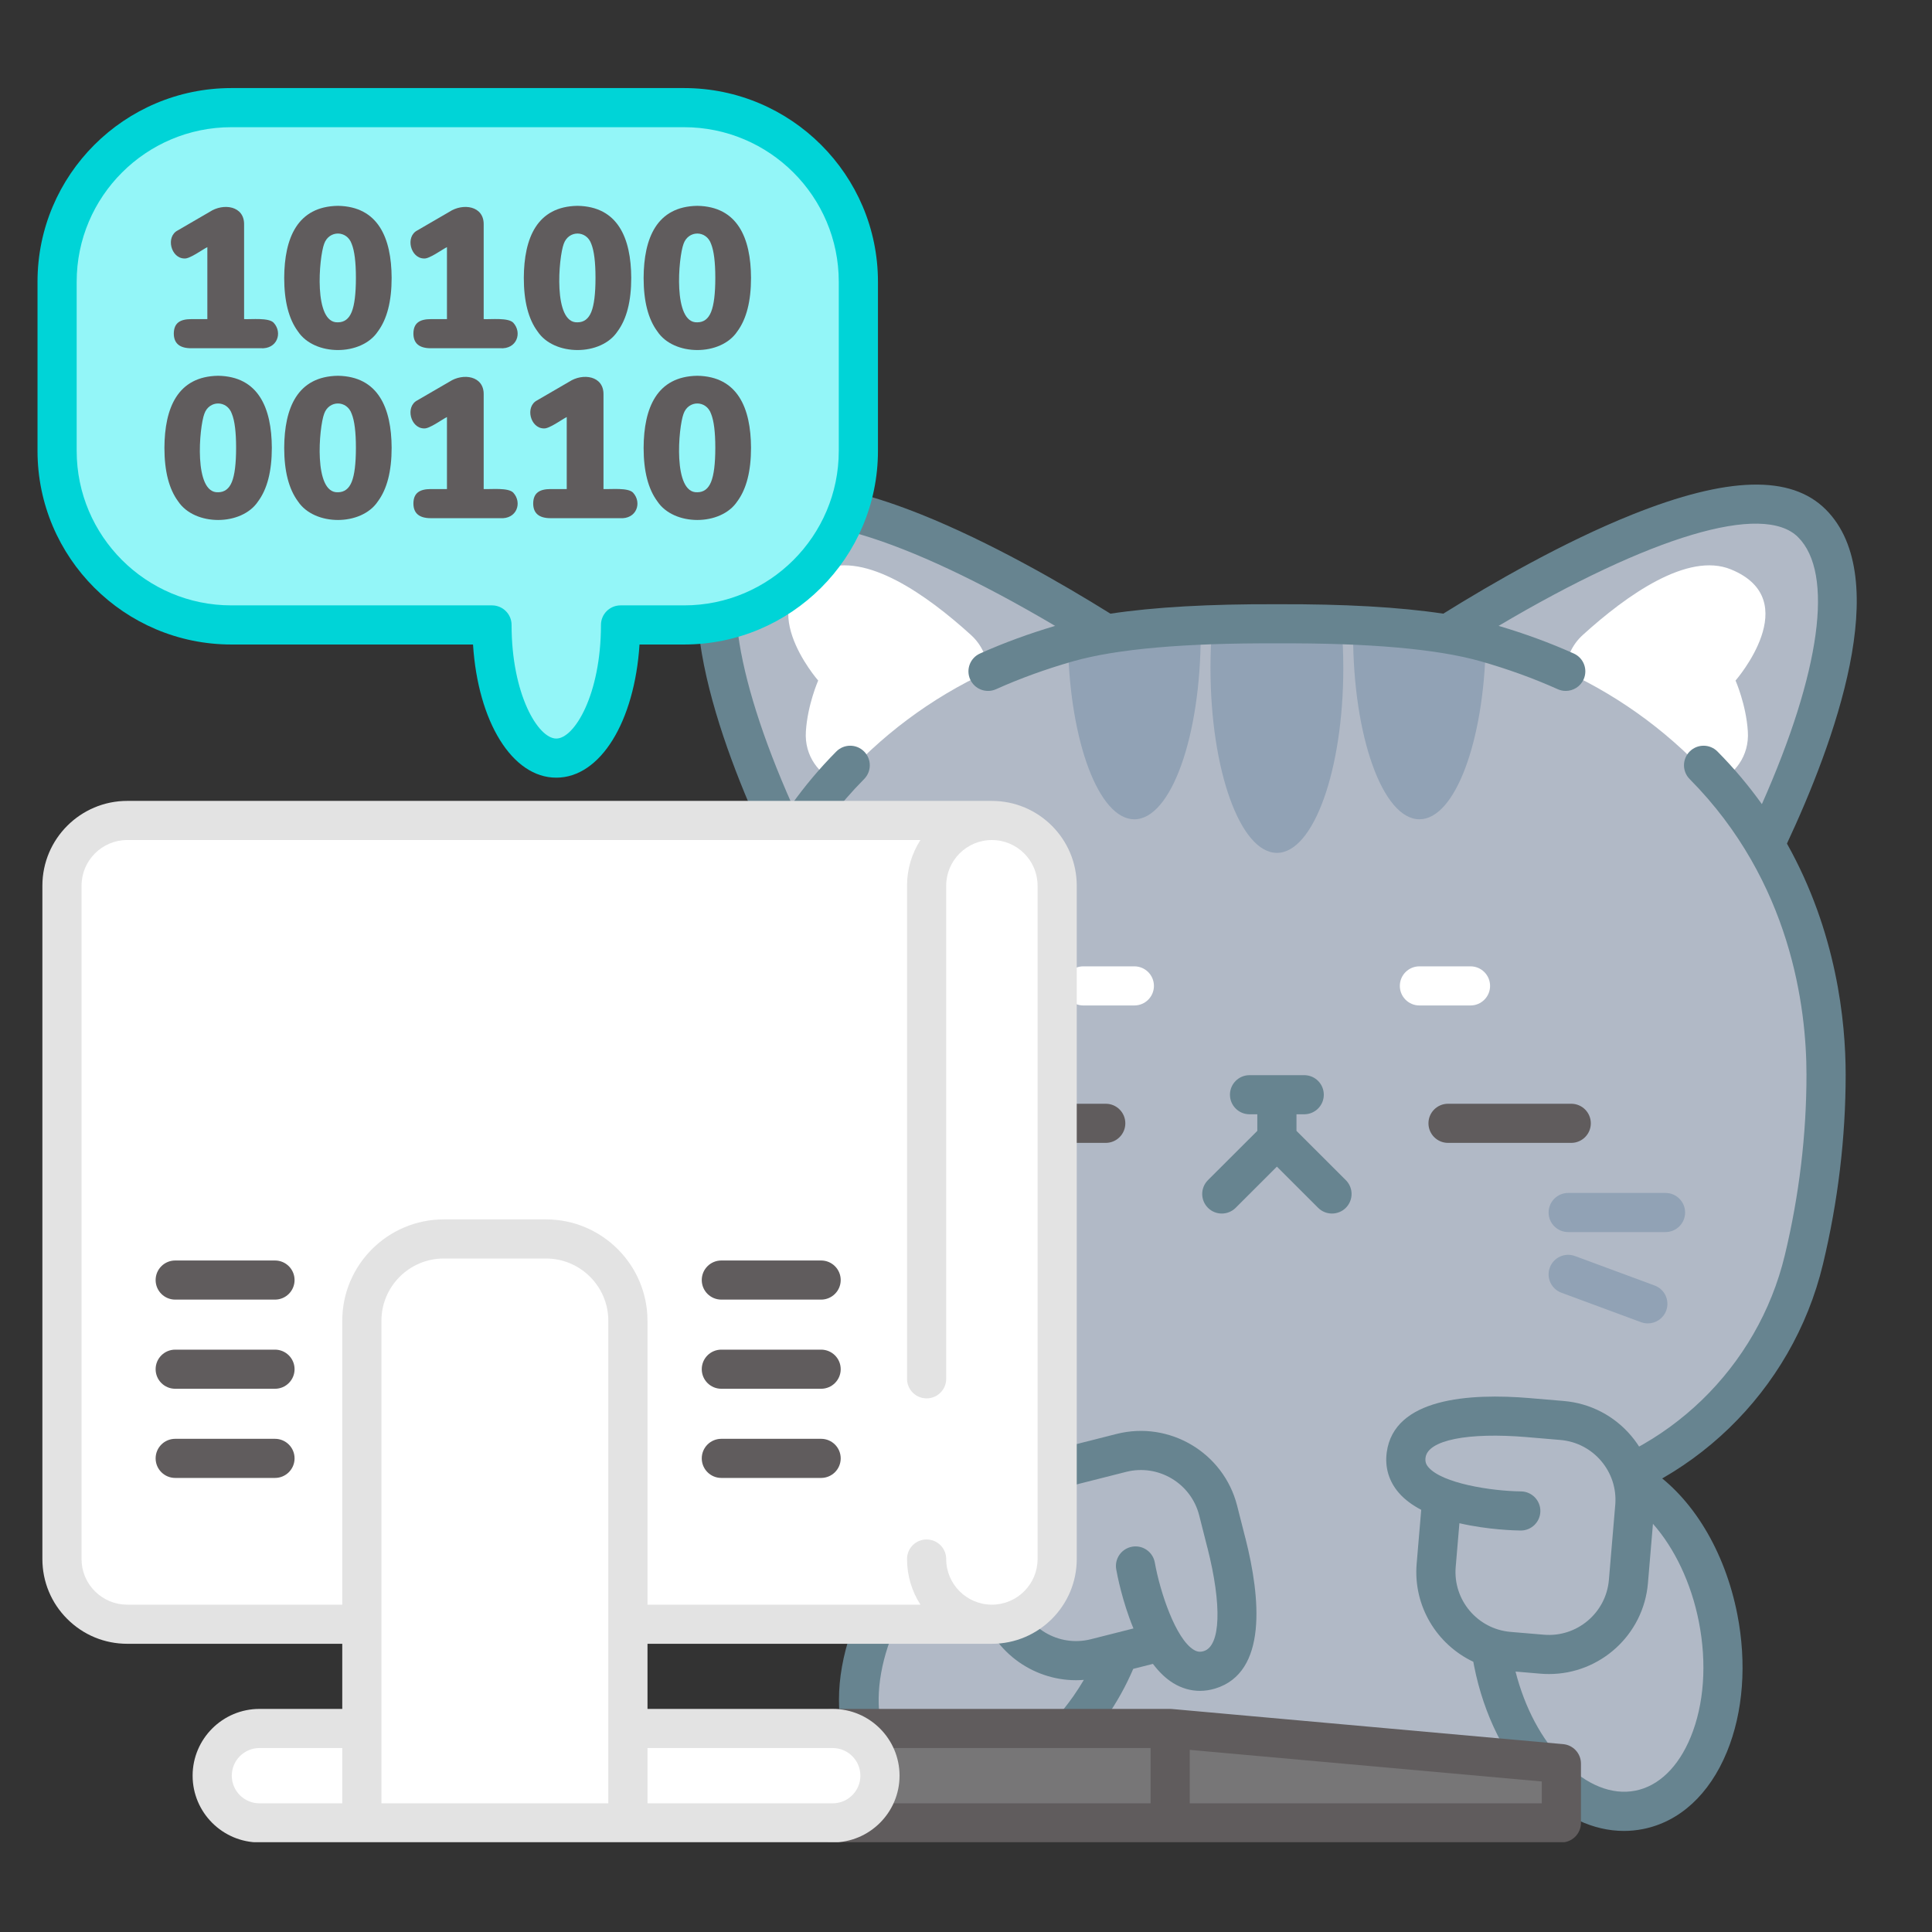 <svg xmlns="http://www.w3.org/2000/svg" xmlns:xlink="http://www.w3.org/1999/xlink" width="500" zoomAndPan="magnify" viewBox="0 0 375 375" height="500" preserveAspectRatio="xMidYMid meet" version="1.0"><rect x="0" y="0" width="375" height="375" fill="#333333" stroke="none"/><defs><clipPath id="ba95bf03b5"><path d="M 157 331 L 307 331 L 307 357.57 L 157 357.57 Z M 157 331 " clip-rule="nonzero"/></clipPath><clipPath id="c7556e251b"><path d="M 8 155 L 209 155 L 209 357.57 L 8 357.57 Z M 8 155 " clip-rule="nonzero"/></clipPath><clipPath id="40f0ae515f"><path d="M 7.152 17.07 L 171 17.07 L 171 151 L 7.152 151 Z M 7.152 17.07 " clip-rule="nonzero"/></clipPath></defs><path fill="#b1b9c6" d="M 351.695 101.574 C 339.039 88.934 298.715 111.93 280.957 123.078 C 272.168 121.617 260.828 121.02 247.844 121.078 C 234.859 121.02 223.52 121.617 214.727 123.078 C 196.961 111.922 156.641 88.941 143.992 101.574 C 131.43 114.125 145.773 148.574 153.141 163.922 C 144.43 178.617 141.246 194.715 141.246 208.574 C 141.246 220.559 142.676 232.531 145.551 244.5 C 151.164 267.863 169.656 285.805 193.23 290.574 C 200.98 292.137 208.734 293.367 216.484 294.266 C 200.797 299.844 190.551 309.031 190.551 319.426 C 190.551 336.434 217.98 350.223 251.816 350.223 C 285.652 350.223 301.457 332.27 301.457 315.262 C 301.457 305.375 296.105 297.992 284.988 293.535 C 290.812 292.734 296.637 291.75 302.457 290.574 C 326.031 285.805 344.527 267.863 350.137 244.5 C 353.012 232.531 354.441 220.559 354.441 208.574 C 354.441 194.719 351.262 178.629 342.555 163.934 C 349.902 148.598 364.262 114.129 351.695 101.574 Z M 351.695 101.574 " fill-opacity="1" fill-rule="nonzero"/><path fill="#91a2b5" d="M 260.734 129.633 C 260.734 149.469 254.953 165.543 247.852 165.543 C 240.734 165.543 234.953 149.469 234.953 129.633 C 234.953 126.914 235.059 124.27 235.273 121.734 C 243.652 121.355 252.031 121.355 260.414 121.746 C 260.625 124.285 260.734 126.93 260.734 129.633 Z M 260.734 129.633 " fill-opacity="1" fill-rule="nonzero"/><path fill="#91a2b5" d="M 233.055 123.117 C 233.055 142.941 227.289 159.027 220.172 159.027 C 213.328 159.027 207.699 144.062 207.305 125.227 C 211.73 124.074 216.309 123.254 220.992 122.781 C 225.008 122.387 229.023 122.066 233.039 121.855 C 233.055 122.281 233.055 122.691 233.055 123.117 Z M 233.055 123.117 " fill-opacity="1" fill-rule="nonzero"/><path fill="#91a2b5" d="M 288.383 125.059 C 288.02 143.973 282.391 159.023 275.516 159.023 C 268.398 159.023 262.633 142.938 262.633 123.113 C 262.633 122.688 262.633 122.281 262.648 121.855 C 267.258 122.098 271.879 122.477 276.488 122.965 C 280.551 123.387 284.52 124.102 288.383 125.059 Z M 288.383 125.059 " fill-opacity="1" fill-rule="nonzero"/><path fill="#ffffff" d="M 336.867 132.094 C 336.867 132.094 338.922 136.742 339.254 141.953 C 339.574 146.77 336.668 150.445 332.867 151.98 C 324.883 142.91 315.027 135.496 303.895 130.348 C 304 127.734 305.098 125.168 307.227 123.238 C 315.773 115.477 327.59 107.105 335.953 110.512 C 350.523 116.449 336.867 132.094 336.867 132.094 Z M 336.867 132.094 " fill-opacity="1" fill-rule="nonzero"/><path fill="#ffffff" d="M 158.809 132.094 C 158.809 132.094 156.758 136.742 156.422 141.953 C 156.102 146.77 159.008 150.445 162.809 151.98 C 170.793 142.91 180.648 135.496 191.781 130.348 C 191.676 127.734 190.582 125.168 188.453 123.238 C 179.906 115.477 168.086 107.105 159.723 110.512 C 145.152 116.449 158.809 132.094 158.809 132.094 Z M 158.809 132.094 " fill-opacity="1" fill-rule="nonzero"/><path fill="#678490" d="M 354.375 98.887 C 347.617 92.137 335.336 92.461 316.824 99.875 C 303.512 105.211 289.742 113.133 280.141 119.113 C 271.707 117.84 260.895 117.223 247.859 117.281 C 234.789 117.223 223.973 117.84 215.535 119.113 C 205.922 113.129 192.137 105.203 178.848 99.875 C 160.34 92.461 148.059 92.137 141.297 98.887 C 127.867 112.301 139.816 144.496 148.844 163.734 C 139.215 180.883 137.445 198.207 137.445 208.574 C 137.445 220.82 138.93 233.203 141.855 245.387 C 147.785 270.074 167.656 289.27 192.477 294.293 C 192.73 294.344 192.984 294.371 193.234 294.371 C 195.004 294.371 196.59 293.125 196.957 291.324 C 197.371 289.27 196.043 287.266 193.984 286.852 C 172.051 282.414 154.488 265.441 149.246 243.613 C 146.461 232.012 145.047 220.223 145.047 208.574 C 145.047 195.699 147.996 171.121 167.727 151.215 C 169.203 149.723 169.191 147.32 167.699 145.844 C 166.207 144.367 163.801 144.379 162.324 145.871 C 159.043 149.18 156.191 152.605 153.703 156.082 C 142.301 130.438 139.637 111.285 146.676 104.258 C 153.445 97.492 175.383 104.094 204.797 121.484 C 199.695 123 194.789 124.793 190.215 126.848 C 188.301 127.707 187.449 129.953 188.309 131.867 C 189.168 133.777 191.422 134.633 193.336 133.773 C 198.008 131.672 203.055 129.848 208.336 128.344 C 216.738 125.961 230.031 124.789 247.859 124.875 C 265.656 124.781 278.949 125.961 287.348 128.344 C 292.633 129.848 297.68 131.672 302.352 133.773 C 302.859 134 303.387 134.105 303.91 134.105 C 305.359 134.105 306.746 133.273 307.379 131.867 C 308.238 129.953 307.387 127.707 305.469 126.848 C 300.898 124.793 295.988 122.996 290.879 121.48 C 320.285 104.082 342.219 97.484 349 104.258 C 356.027 111.277 353.367 130.426 341.98 156.082 C 339.492 152.605 336.641 149.18 333.363 145.871 C 331.887 144.379 329.48 144.367 327.988 145.844 C 326.496 147.32 326.484 149.723 327.961 151.215 C 347.691 171.121 350.637 195.699 350.637 208.574 C 350.637 220.223 349.227 232.012 346.438 243.613 C 341.195 265.441 323.637 282.414 301.703 286.852 C 299.645 287.266 298.316 289.27 298.73 291.324 C 299.098 293.129 300.68 294.371 302.453 294.371 C 302.703 294.371 302.957 294.344 303.211 294.293 C 328.031 289.27 347.902 270.074 353.832 245.387 C 356.758 233.203 358.242 220.816 358.242 208.574 C 358.242 198.211 356.469 180.883 346.844 163.738 C 355.859 144.492 367.793 112.285 354.375 98.887 Z M 354.375 98.887 " fill-opacity="1" fill-rule="nonzero"/><path fill="#91a2b5" d="M 323.277 239.145 L 304.383 239.145 C 302.285 239.145 300.582 237.441 300.582 235.348 C 300.582 233.25 302.285 231.551 304.383 231.551 L 323.277 231.551 C 325.379 231.551 327.078 233.25 327.078 235.348 C 327.078 237.441 325.379 239.145 323.277 239.145 Z M 323.277 239.145 " fill-opacity="1" fill-rule="nonzero"/><path fill="#91a2b5" d="M 319.844 256.871 C 319.402 256.871 318.957 256.797 318.523 256.637 L 303.062 250.914 C 301.094 250.188 300.09 248.004 300.82 246.035 C 301.547 244.07 303.734 243.066 305.703 243.797 L 321.164 249.516 C 323.133 250.242 324.137 252.426 323.406 254.395 C 322.84 255.926 321.387 256.871 319.844 256.871 Z M 319.844 256.871 " fill-opacity="1" fill-rule="nonzero"/><path fill="#ffffff" d="M 285.422 195.16 L 275.508 195.16 C 273.41 195.16 271.707 193.461 271.707 191.363 C 271.707 189.266 273.41 187.566 275.508 187.566 L 285.422 187.566 C 287.523 187.566 289.223 189.266 289.223 191.363 C 289.223 193.461 287.523 195.16 285.422 195.16 Z M 285.422 195.16 " fill-opacity="1" fill-rule="nonzero"/><path fill="#ffffff" d="M 220.176 195.16 L 210.266 195.16 C 208.164 195.16 206.465 193.461 206.465 191.363 C 206.465 189.266 208.164 187.566 210.266 187.566 L 220.176 187.566 C 222.277 187.566 223.977 189.266 223.977 191.363 C 223.977 193.461 222.277 195.16 220.176 195.16 Z M 220.176 195.16 " fill-opacity="1" fill-rule="nonzero"/><path fill="#605c5d" d="M 304.977 221.832 L 281.062 221.832 C 278.961 221.832 277.262 220.129 277.262 218.035 C 277.262 215.938 278.961 214.238 281.062 214.238 L 304.977 214.238 C 307.078 214.238 308.777 215.938 308.777 218.035 C 308.777 220.129 307.078 221.832 304.977 221.832 Z M 304.977 221.832 " fill-opacity="1" fill-rule="nonzero"/><path fill="#605c5d" d="M 214.625 221.832 L 190.711 221.832 C 188.609 221.832 186.91 220.129 186.91 218.035 C 186.91 215.938 188.609 214.238 190.711 214.238 L 214.625 214.238 C 216.727 214.238 218.426 215.938 218.426 218.035 C 218.426 220.129 216.723 221.832 214.625 221.832 Z M 214.625 221.832 " fill-opacity="1" fill-rule="nonzero"/><path fill="#678490" d="M 261.223 229.066 L 251.645 219.5 L 251.645 216.281 L 253.148 216.281 C 255.25 216.281 256.949 214.582 256.949 212.484 C 256.949 210.387 255.25 208.688 253.148 208.688 L 242.535 208.688 C 240.438 208.688 238.734 210.387 238.734 212.484 C 238.734 214.582 240.438 216.281 242.535 216.281 L 244.043 216.281 L 244.043 219.5 L 234.461 229.066 C 232.977 230.551 232.977 232.953 234.461 234.438 C 235.945 235.918 238.355 235.918 239.84 234.438 L 247.844 226.441 L 255.848 234.438 C 256.59 235.176 257.562 235.547 258.535 235.547 C 259.508 235.547 260.48 235.18 261.223 234.438 C 262.711 232.953 262.711 230.551 261.223 229.066 Z M 261.223 229.066 " fill-opacity="1" fill-rule="nonzero"/><path fill="#93f6f8" d="M 132.777 20.891 L 44.91 20.891 C 26.227 20.891 11.082 36.02 11.082 54.676 L 11.082 87.512 C 11.082 106.172 26.227 121.301 44.91 121.301 L 95.496 121.301 C 95.496 135.578 101.082 147.148 107.973 147.148 C 114.859 147.148 120.445 135.578 120.445 121.301 L 132.777 121.301 C 151.461 121.301 166.605 106.172 166.605 87.512 L 166.605 54.676 C 166.605 36.02 151.461 20.891 132.777 20.891 Z M 132.777 20.891 " fill-opacity="1" fill-rule="nonzero"/><path fill="#b1b9c6" d="M 333.477 314.051 C 331.078 301.859 324.605 292.082 316.977 287.652 C 315.512 281.277 310.066 276.289 303.195 275.711 L 296.719 275.164 C 285.035 274.176 273.879 275.371 272.93 282.41 C 272.371 286.559 275.668 289.129 279.875 290.715 L 278.766 303.824 C 278.148 311.121 282.703 317.652 289.383 319.82 C 289.516 320.746 289.664 321.672 289.848 322.609 C 293.43 340.816 306.098 353.664 318.145 351.297 C 330.191 348.934 337.055 332.258 333.477 314.051 Z M 333.477 314.051 " fill-opacity="1" fill-rule="nonzero"/><path fill="#678490" d="M 337.207 313.312 C 334.789 301.023 328.5 290.664 320.246 285.207 C 319.484 282.852 318.262 280.641 316.613 278.691 C 313.289 274.766 308.637 272.363 303.512 271.93 L 297.137 271.391 C 297.105 271.387 297.07 271.383 297.035 271.379 C 285.102 270.371 270.578 271.379 269.164 281.906 C 268.77 284.816 269.586 287.535 271.523 289.77 C 272.664 291.09 274.168 292.168 275.859 293.055 L 274.973 303.508 C 274.277 311.738 278.898 319.211 285.969 322.547 C 286.016 322.816 286.066 323.082 286.117 323.336 C 287.992 332.867 292.25 341.391 298.113 347.336 C 303.309 352.602 309.266 355.383 315.207 355.383 C 316.43 355.383 317.656 355.262 318.875 355.023 C 325.996 353.629 331.789 348.312 335.188 340.059 C 338.363 332.344 339.078 322.844 337.207 313.312 Z M 282.551 304.148 L 283.27 295.656 C 288.828 296.941 294.148 297.062 295.141 297.074 C 295.156 297.074 295.168 297.074 295.184 297.074 C 297.262 297.074 298.957 295.406 298.984 293.324 C 299.008 291.227 297.324 289.508 295.227 289.48 C 289.387 289.41 279.957 287.91 277.27 284.801 C 276.762 284.215 276.598 283.668 276.699 282.918 C 277.152 279.531 284.883 277.973 296.395 278.945 C 296.395 278.945 296.398 278.945 296.398 278.945 L 296.398 278.949 L 302.871 279.496 C 309.285 280.039 314.059 285.688 313.52 292.086 L 312.285 306.66 C 311.742 313.066 306.078 317.84 299.672 317.297 L 293.199 316.75 C 286.785 316.207 282.008 310.555 282.551 304.148 Z M 328.156 337.172 C 325.762 342.988 321.945 346.684 317.41 347.57 C 312.875 348.461 307.949 346.484 303.531 342.004 C 299.227 337.637 295.953 331.477 294.164 324.449 L 299.031 324.863 C 299.582 324.91 300.129 324.93 300.672 324.93 C 310.57 324.93 319.012 317.328 319.863 307.301 L 320.836 295.77 C 325.039 300.52 328.266 307.262 329.746 314.777 C 331.336 322.863 330.77 330.816 328.156 337.172 Z M 328.156 337.172 " fill-opacity="1" fill-rule="nonzero"/><path fill="#b1b9c6" d="M 238.047 299.48 L 236.449 293.191 C 234.352 284.926 225.934 279.91 217.66 282.008 L 203.461 285.602 C 200.836 286.27 198.543 287.57 196.695 289.297 C 189.07 291.48 181.078 297.328 175.047 305.922 C 164.383 321.113 163.887 339.141 173.938 346.18 C 183.992 353.219 200.789 346.605 211.453 331.414 C 213.891 327.938 215.789 324.32 217.16 320.715 L 225.438 318.617 C 227.691 322.508 230.766 325.336 234.77 324.105 C 241.57 322.027 240.93 310.836 238.047 299.48 Z M 238.047 299.48 " fill-opacity="1" fill-rule="nonzero"/><path fill="#678490" d="M 241.734 298.551 C 241.723 298.52 241.711 298.488 241.703 298.457 L 240.129 292.262 C 237.52 281.973 227.012 275.723 216.723 278.328 L 202.523 281.926 C 199.57 282.672 196.953 284.07 194.781 285.922 C 186.32 288.605 178.035 295.043 171.934 303.738 C 159.883 320.906 159.801 340.914 171.754 349.289 C 175.098 351.629 179.047 352.809 183.34 352.809 C 186.68 352.809 190.223 352.098 193.859 350.668 C 201.629 347.609 208.984 341.543 214.566 333.59 C 216.734 330.5 218.539 327.254 219.961 323.926 L 223.781 322.957 C 224.93 324.48 226.242 325.785 227.73 326.695 C 229.359 327.691 231.113 328.195 232.906 328.195 C 233.891 328.195 234.887 328.043 235.887 327.738 C 246.051 324.625 244.676 310.148 241.734 298.551 Z M 208.34 329.23 C 203.602 335.98 197.469 341.082 191.07 343.602 C 185.211 345.906 179.902 345.719 176.117 343.07 C 167.941 337.34 168.875 321.324 178.16 308.098 C 181.066 303.957 184.512 300.438 188.199 297.758 C 187.832 300.207 187.934 302.77 188.578 305.316 L 190.176 311.605 C 192.387 320.316 200.25 326.129 208.859 326.129 C 209.363 326.129 209.867 326.102 210.375 326.062 C 209.742 327.137 209.066 328.195 208.34 329.23 Z M 233.656 320.477 C 232.93 320.699 232.363 320.625 231.699 320.219 C 228.191 318.078 225.172 309.031 224.148 303.293 C 223.781 301.227 221.809 299.848 219.742 300.215 C 217.676 300.582 216.293 302.551 216.66 304.613 C 216.832 305.59 217.82 310.812 220 316.082 L 211.727 318.176 C 205.488 319.754 199.129 315.973 197.547 309.742 L 195.949 303.453 C 194.367 297.219 198.156 290.867 204.395 289.285 L 218.59 285.688 C 224.82 284.113 231.18 287.895 232.762 294.129 L 234.355 300.418 L 234.363 300.414 C 234.363 300.418 234.363 300.418 234.363 300.418 C 237.203 311.602 236.926 319.477 233.656 320.477 Z M 233.656 320.477 " fill-opacity="1" fill-rule="nonzero"/><path fill="#777677" d="M 303.062 342.316 L 227.129 335.496 L 114.184 335.496 L 114.184 353.82 L 303.062 353.82 Z M 303.062 342.316 " fill-opacity="1" fill-rule="nonzero"/><g clip-path="url(#ba95bf03b5)"><path fill="#605c5d" d="M 303.062 357.617 L 161.625 357.617 C 159.527 357.617 157.824 355.918 157.824 353.82 L 157.824 335.496 C 157.824 333.402 159.527 331.699 161.625 331.699 L 227.129 331.699 C 227.242 331.699 227.355 331.707 227.469 331.715 L 303.402 338.535 C 305.363 338.707 306.863 340.352 306.863 342.312 L 306.863 353.82 C 306.863 355.918 305.16 357.617 303.062 357.617 Z M 165.426 350.023 L 299.262 350.023 L 299.262 345.785 L 226.957 339.293 L 165.426 339.293 Z M 165.426 350.023 " fill-opacity="1" fill-rule="nonzero"/></g><path fill="#ffffff" d="M 192.523 159.25 L 24.703 159.25 C 17.719 159.25 12.031 164.914 12.031 171.906 L 12.031 302.605 C 12.031 306.105 13.457 309.277 15.75 311.547 C 18.043 313.855 21.219 315.262 24.703 315.262 L 70.234 315.262 L 70.234 335.496 L 50.359 335.496 C 45.293 335.496 41.188 339.598 41.188 344.66 C 41.188 349.719 45.293 353.82 50.359 353.82 L 161.625 353.82 C 166.691 353.82 170.801 349.719 170.801 344.66 C 170.801 339.598 166.691 335.496 161.625 335.496 L 121.875 335.496 L 121.875 315.262 L 192.523 315.262 C 196.023 315.262 199.184 313.855 201.492 311.547 C 203.766 309.277 205.191 306.105 205.191 302.605 L 205.191 171.906 C 205.191 164.914 199.523 159.25 192.523 159.25 Z M 192.523 159.25 " fill-opacity="1" fill-rule="nonzero"/><g clip-path="url(#c7556e251b)"><path fill="#e3e3e3" d="M 192.527 155.457 L 192.527 155.453 L 24.703 155.453 C 15.617 155.453 8.227 162.836 8.227 171.91 L 8.227 302.605 C 8.227 307 9.941 311.133 13.051 314.238 C 16.164 317.348 20.301 319.059 24.703 319.059 L 66.434 319.059 L 66.434 331.699 L 50.359 331.699 C 43.207 331.699 37.387 337.516 37.387 344.66 C 37.387 351.805 43.207 357.617 50.359 357.617 L 161.625 357.617 C 168.781 357.617 174.602 351.805 174.602 344.66 C 174.602 337.516 168.781 331.699 161.625 331.699 L 125.68 331.699 L 125.68 319.059 L 192.473 319.059 C 192.492 319.059 192.508 319.059 192.527 319.059 C 201.609 319.059 208.996 311.68 208.996 302.609 L 208.996 171.91 C 208.996 162.836 201.609 155.457 192.527 155.457 Z M 44.988 344.66 C 44.988 341.703 47.398 339.293 50.359 339.293 L 66.434 339.293 L 66.434 350.023 L 50.359 350.023 C 47.398 350.023 44.988 347.617 44.988 344.66 Z M 74.035 256.359 C 74.035 249.699 79.461 244.277 86.129 244.277 L 105.98 244.277 C 112.648 244.277 118.074 249.699 118.074 256.359 L 118.074 350.023 L 74.035 350.023 Z M 161.625 339.293 C 164.59 339.293 167 341.703 167 344.66 C 167 347.617 164.59 350.023 161.625 350.023 L 125.676 350.023 L 125.676 339.293 Z M 201.395 302.605 C 201.395 307.492 197.414 311.465 192.527 311.465 L 192.5 311.465 C 187.621 311.449 183.656 307.484 183.656 302.605 C 183.656 300.512 181.953 298.809 179.855 298.809 C 177.754 298.809 176.055 300.512 176.055 302.605 C 176.055 305.867 177.012 308.906 178.656 311.465 L 125.676 311.465 L 125.676 256.359 C 125.676 245.512 116.84 236.684 105.98 236.684 L 86.129 236.684 C 75.27 236.684 66.434 245.512 66.434 256.359 L 66.434 311.465 L 24.703 311.465 C 22.332 311.465 20.102 310.543 18.426 308.867 C 16.754 307.195 15.828 304.973 15.828 302.605 L 15.828 171.914 C 15.828 167.023 19.809 163.047 24.703 163.047 L 178.656 163.047 C 177.012 165.609 176.055 168.648 176.055 171.91 L 176.055 267.629 C 176.055 269.727 177.754 271.426 179.855 271.426 C 181.953 271.426 183.656 269.727 183.656 267.629 L 183.656 171.91 C 183.656 167.023 187.633 163.051 192.523 163.051 C 197.414 163.051 201.395 167.023 201.395 171.91 Z M 201.395 302.605 " fill-opacity="1" fill-rule="nonzero"/></g><path fill="#605c5d" d="M 53.375 252.254 L 34.008 252.254 C 31.91 252.254 30.207 250.555 30.207 248.457 C 30.207 246.359 31.91 244.66 34.008 244.66 L 53.375 244.66 C 55.473 244.66 57.176 246.359 57.176 248.457 C 57.176 250.551 55.473 252.254 53.375 252.254 Z M 53.375 252.254 " fill-opacity="1" fill-rule="nonzero"/><path fill="#605c5d" d="M 53.375 269.559 L 34.008 269.559 C 31.91 269.559 30.207 267.859 30.207 265.762 C 30.207 263.664 31.91 261.965 34.008 261.965 L 53.375 261.965 C 55.473 261.965 57.176 263.664 57.176 265.762 C 57.176 267.859 55.473 269.559 53.375 269.559 Z M 53.375 269.559 " fill-opacity="1" fill-rule="nonzero"/><path fill="#605c5d" d="M 53.375 286.867 L 34.008 286.867 C 31.91 286.867 30.207 285.164 30.207 283.07 C 30.207 280.973 31.91 279.273 34.008 279.273 L 53.375 279.273 C 55.473 279.273 57.176 280.973 57.176 283.07 C 57.176 285.164 55.473 286.867 53.375 286.867 Z M 53.375 286.867 " fill-opacity="1" fill-rule="nonzero"/><path fill="#605c5d" d="M 159.375 252.254 L 140.012 252.254 C 137.91 252.254 136.211 250.555 136.211 248.457 C 136.211 246.359 137.91 244.66 140.012 244.66 L 159.375 244.66 C 161.477 244.66 163.18 246.359 163.18 248.457 C 163.18 250.551 161.477 252.254 159.375 252.254 Z M 159.375 252.254 " fill-opacity="1" fill-rule="nonzero"/><path fill="#605c5d" d="M 159.375 269.559 L 140.012 269.559 C 137.91 269.559 136.211 267.859 136.211 265.762 C 136.211 263.664 137.91 261.965 140.012 261.965 L 159.375 261.965 C 161.477 261.965 163.18 263.664 163.18 265.762 C 163.18 267.859 161.477 269.559 159.375 269.559 Z M 159.375 269.559 " fill-opacity="1" fill-rule="nonzero"/><path fill="#605c5d" d="M 159.375 286.867 L 140.012 286.867 C 137.91 286.867 136.211 285.164 136.211 283.07 C 136.211 280.973 137.91 279.273 140.012 279.273 L 159.375 279.273 C 161.477 279.273 163.18 280.973 163.18 283.07 C 163.18 285.164 161.477 286.867 159.375 286.867 Z M 159.375 286.867 " fill-opacity="1" fill-rule="nonzero"/><path fill="#605c5d" d="M 223.328 335.496 L 230.93 335.496 L 230.93 353.82 L 223.328 353.82 Z M 223.328 335.496 " fill-opacity="1" fill-rule="nonzero"/><path fill="#605c5d" d="M 53.113 62.637 C 54.895 64.562 53.832 67.824 50.555 67.594 C 50.555 67.594 37.105 67.594 37.105 67.594 C 34.859 67.594 33.734 66.637 33.734 64.727 C 33.762 62.648 35.008 61.949 37.105 61.941 C 37.105 61.941 40.246 61.941 40.246 61.941 L 40.246 47.969 C 39.344 48.395 36.828 50.281 35.789 50.172 C 33.168 50.141 32.109 45.938 34.512 44.715 C 34.512 44.715 40.711 41.113 40.711 41.113 C 43.363 39.371 47.441 39.938 47.379 43.594 C 47.379 43.594 47.379 61.941 47.379 61.941 C 48.82 62.012 52.125 61.621 53.113 62.637 Z M 53.113 62.637 " fill-opacity="1" fill-rule="nonzero"/><path fill="#605c5d" d="M 57.84 64.34 C 56.059 61.941 55.164 58.473 55.164 53.93 C 55.203 46.188 57.727 40.074 65.59 39.953 C 73.414 40.082 75.984 46.203 76.016 53.93 C 76.016 58.473 75.125 61.941 73.34 64.34 C 70.145 69.145 61.039 69.145 57.84 64.34 Z M 68.266 60.547 C 68.809 59.207 69.082 57 69.082 53.93 C 69.082 50.883 68.809 48.691 68.266 47.348 C 67.34 44.664 63.855 44.66 62.918 47.328 C 61.918 49.965 60.809 62.797 65.59 62.562 C 66.832 62.562 67.723 61.891 68.266 60.547 Z M 68.266 60.547 " fill-opacity="1" fill-rule="nonzero"/><path fill="#605c5d" d="M 99.621 62.637 C 101.398 64.562 100.34 67.824 97.062 67.594 C 97.062 67.594 83.613 67.594 83.613 67.594 C 81.363 67.594 80.242 66.637 80.242 64.727 C 80.266 62.648 81.516 61.949 83.613 61.941 L 86.754 61.941 L 86.754 47.969 C 85.852 48.395 83.332 50.281 82.297 50.172 C 79.676 50.141 78.617 45.938 81.016 44.715 C 81.016 44.715 87.219 41.113 87.219 41.113 C 89.867 39.371 93.949 39.938 93.883 43.594 C 93.883 43.594 93.883 61.941 93.883 61.941 C 95.328 62.012 98.629 61.621 99.621 62.637 Z M 99.621 62.637 " fill-opacity="1" fill-rule="nonzero"/><path fill="#605c5d" d="M 104.348 64.34 C 102.562 61.941 101.672 58.473 101.672 53.93 C 101.711 46.188 104.234 40.074 112.098 39.953 C 119.922 40.082 122.488 46.203 122.523 53.93 C 122.523 58.473 121.633 61.941 119.848 64.34 C 116.652 69.145 107.547 69.145 104.348 64.34 Z M 114.773 60.547 C 115.316 59.207 115.586 57 115.586 53.93 C 115.586 50.883 115.312 48.691 114.773 47.348 C 113.844 44.664 110.363 44.66 109.422 47.328 C 108.426 49.965 107.316 62.797 112.098 62.562 C 113.336 62.562 114.23 61.891 114.773 60.547 Z M 114.773 60.547 " fill-opacity="1" fill-rule="nonzero"/><path fill="#605c5d" d="M 127.602 64.34 C 125.816 61.941 124.926 58.473 124.926 53.93 C 124.965 46.188 127.488 40.074 135.352 39.953 C 143.176 40.082 145.742 46.203 145.773 53.93 C 145.773 58.473 144.883 61.941 143.102 64.34 C 139.902 69.145 130.797 69.145 127.602 64.34 Z M 138.023 60.547 C 138.566 59.207 138.84 57 138.84 53.93 C 138.84 50.883 138.566 48.691 138.023 47.348 C 137.098 44.664 133.613 44.66 132.676 47.328 C 131.676 49.965 130.566 62.797 135.352 62.562 C 136.59 62.562 137.484 61.891 138.023 60.547 Z M 138.023 60.547 " fill-opacity="1" fill-rule="nonzero"/><path fill="#605c5d" d="M 34.586 97.324 C 32.805 94.926 31.914 91.453 31.914 86.914 C 31.953 79.172 34.477 73.059 42.34 72.938 C 50.164 73.066 52.73 79.188 52.762 86.91 C 52.762 91.453 51.871 94.926 50.09 97.324 C 46.891 102.129 37.785 102.129 34.586 97.324 Z M 45.012 93.531 C 45.555 92.191 45.828 89.984 45.828 86.914 C 45.828 83.867 45.555 81.672 45.012 80.332 C 44.086 77.648 40.602 77.645 39.664 80.312 C 38.664 82.949 37.555 95.781 42.34 95.547 C 43.578 95.543 44.473 94.875 45.012 93.531 Z M 45.012 93.531 " fill-opacity="1" fill-rule="nonzero"/><path fill="#605c5d" d="M 57.84 97.324 C 56.059 94.926 55.164 91.453 55.164 86.914 C 55.203 79.172 57.727 73.059 65.59 72.938 C 73.414 73.066 75.984 79.188 76.016 86.91 C 76.016 91.453 75.125 94.926 73.34 97.324 C 70.145 102.129 61.039 102.129 57.84 97.324 Z M 68.266 93.531 C 68.809 92.191 69.082 89.984 69.082 86.914 C 69.082 83.867 68.809 81.672 68.266 80.332 C 67.34 77.648 63.855 77.645 62.918 80.312 C 61.918 82.949 60.809 95.781 65.59 95.547 C 66.832 95.543 67.723 94.875 68.266 93.531 Z M 68.266 93.531 " fill-opacity="1" fill-rule="nonzero"/><path fill="#605c5d" d="M 99.621 95.621 C 101.398 97.547 100.34 100.809 97.062 100.578 C 97.062 100.578 83.613 100.578 83.613 100.578 C 81.363 100.578 80.242 99.621 80.242 97.711 C 80.266 95.633 81.516 94.934 83.613 94.926 L 86.754 94.926 L 86.754 80.949 C 85.852 81.379 83.332 83.266 82.297 83.156 C 79.676 83.125 78.617 78.922 81.016 77.699 C 81.016 77.699 87.219 74.098 87.219 74.098 C 89.867 72.355 93.949 72.922 93.883 76.574 C 93.883 76.574 93.883 94.926 93.883 94.926 C 95.328 94.996 98.629 94.605 99.621 95.621 Z M 99.621 95.621 " fill-opacity="1" fill-rule="nonzero"/><path fill="#605c5d" d="M 122.871 95.621 C 124.652 97.547 123.59 100.809 120.312 100.578 C 120.312 100.578 106.863 100.578 106.863 100.578 C 104.617 100.578 103.492 99.621 103.492 97.711 C 103.52 95.633 104.77 94.934 106.863 94.926 L 110.004 94.926 L 110.004 80.949 C 109.102 81.379 106.586 83.266 105.547 83.156 C 102.926 83.125 101.867 78.922 104.27 77.699 C 104.27 77.699 110.469 74.098 110.469 74.098 C 113.121 72.355 117.199 72.922 117.137 76.574 C 117.137 76.574 117.137 94.926 117.137 94.926 C 118.582 94.996 121.883 94.605 122.871 95.621 Z M 122.871 95.621 " fill-opacity="1" fill-rule="nonzero"/><path fill="#605c5d" d="M 127.602 97.324 C 125.816 94.926 124.926 91.453 124.926 86.914 C 124.965 79.172 127.488 73.059 135.352 72.938 C 143.176 73.066 145.742 79.188 145.773 86.91 C 145.773 91.453 144.883 94.926 143.102 97.324 C 139.902 102.129 130.797 102.129 127.602 97.324 Z M 138.023 93.531 C 138.566 92.191 138.84 89.984 138.84 86.914 C 138.84 83.867 138.566 81.672 138.023 80.332 C 137.098 77.648 133.613 77.645 132.676 80.312 C 131.676 82.949 130.566 95.781 135.352 95.547 C 136.59 95.543 137.484 94.875 138.023 93.531 Z M 138.023 93.531 " fill-opacity="1" fill-rule="nonzero"/><g clip-path="url(#40f0ae515f)"><path fill="#00d4d7" d="M 107.973 150.945 C 99.398 150.945 92.773 140.074 91.812 125.098 L 44.91 125.098 C 24.16 125.098 7.281 108.238 7.281 87.512 L 7.281 54.68 C 7.281 33.953 24.16 17.094 44.91 17.094 L 132.777 17.094 C 153.527 17.094 170.41 33.953 170.41 54.68 L 170.41 87.516 C 170.41 108.238 153.527 125.098 132.777 125.098 L 124.129 125.098 C 123.164 140.074 116.543 150.945 107.973 150.945 Z M 44.91 24.688 C 28.352 24.688 14.883 38.141 14.883 54.68 L 14.883 87.516 C 14.883 104.051 28.352 117.504 44.91 117.504 L 95.492 117.504 C 97.594 117.504 99.297 119.203 99.297 121.301 C 99.297 134.762 104.434 143.352 107.973 143.352 C 111.508 143.352 116.645 134.762 116.645 121.301 C 116.645 119.203 118.348 117.504 120.445 117.504 L 132.777 117.504 C 149.336 117.504 162.805 104.051 162.805 87.516 L 162.805 54.68 C 162.805 38.141 149.336 24.688 132.777 24.688 Z M 44.91 24.688 " fill-opacity="1" fill-rule="nonzero"/></g></svg>